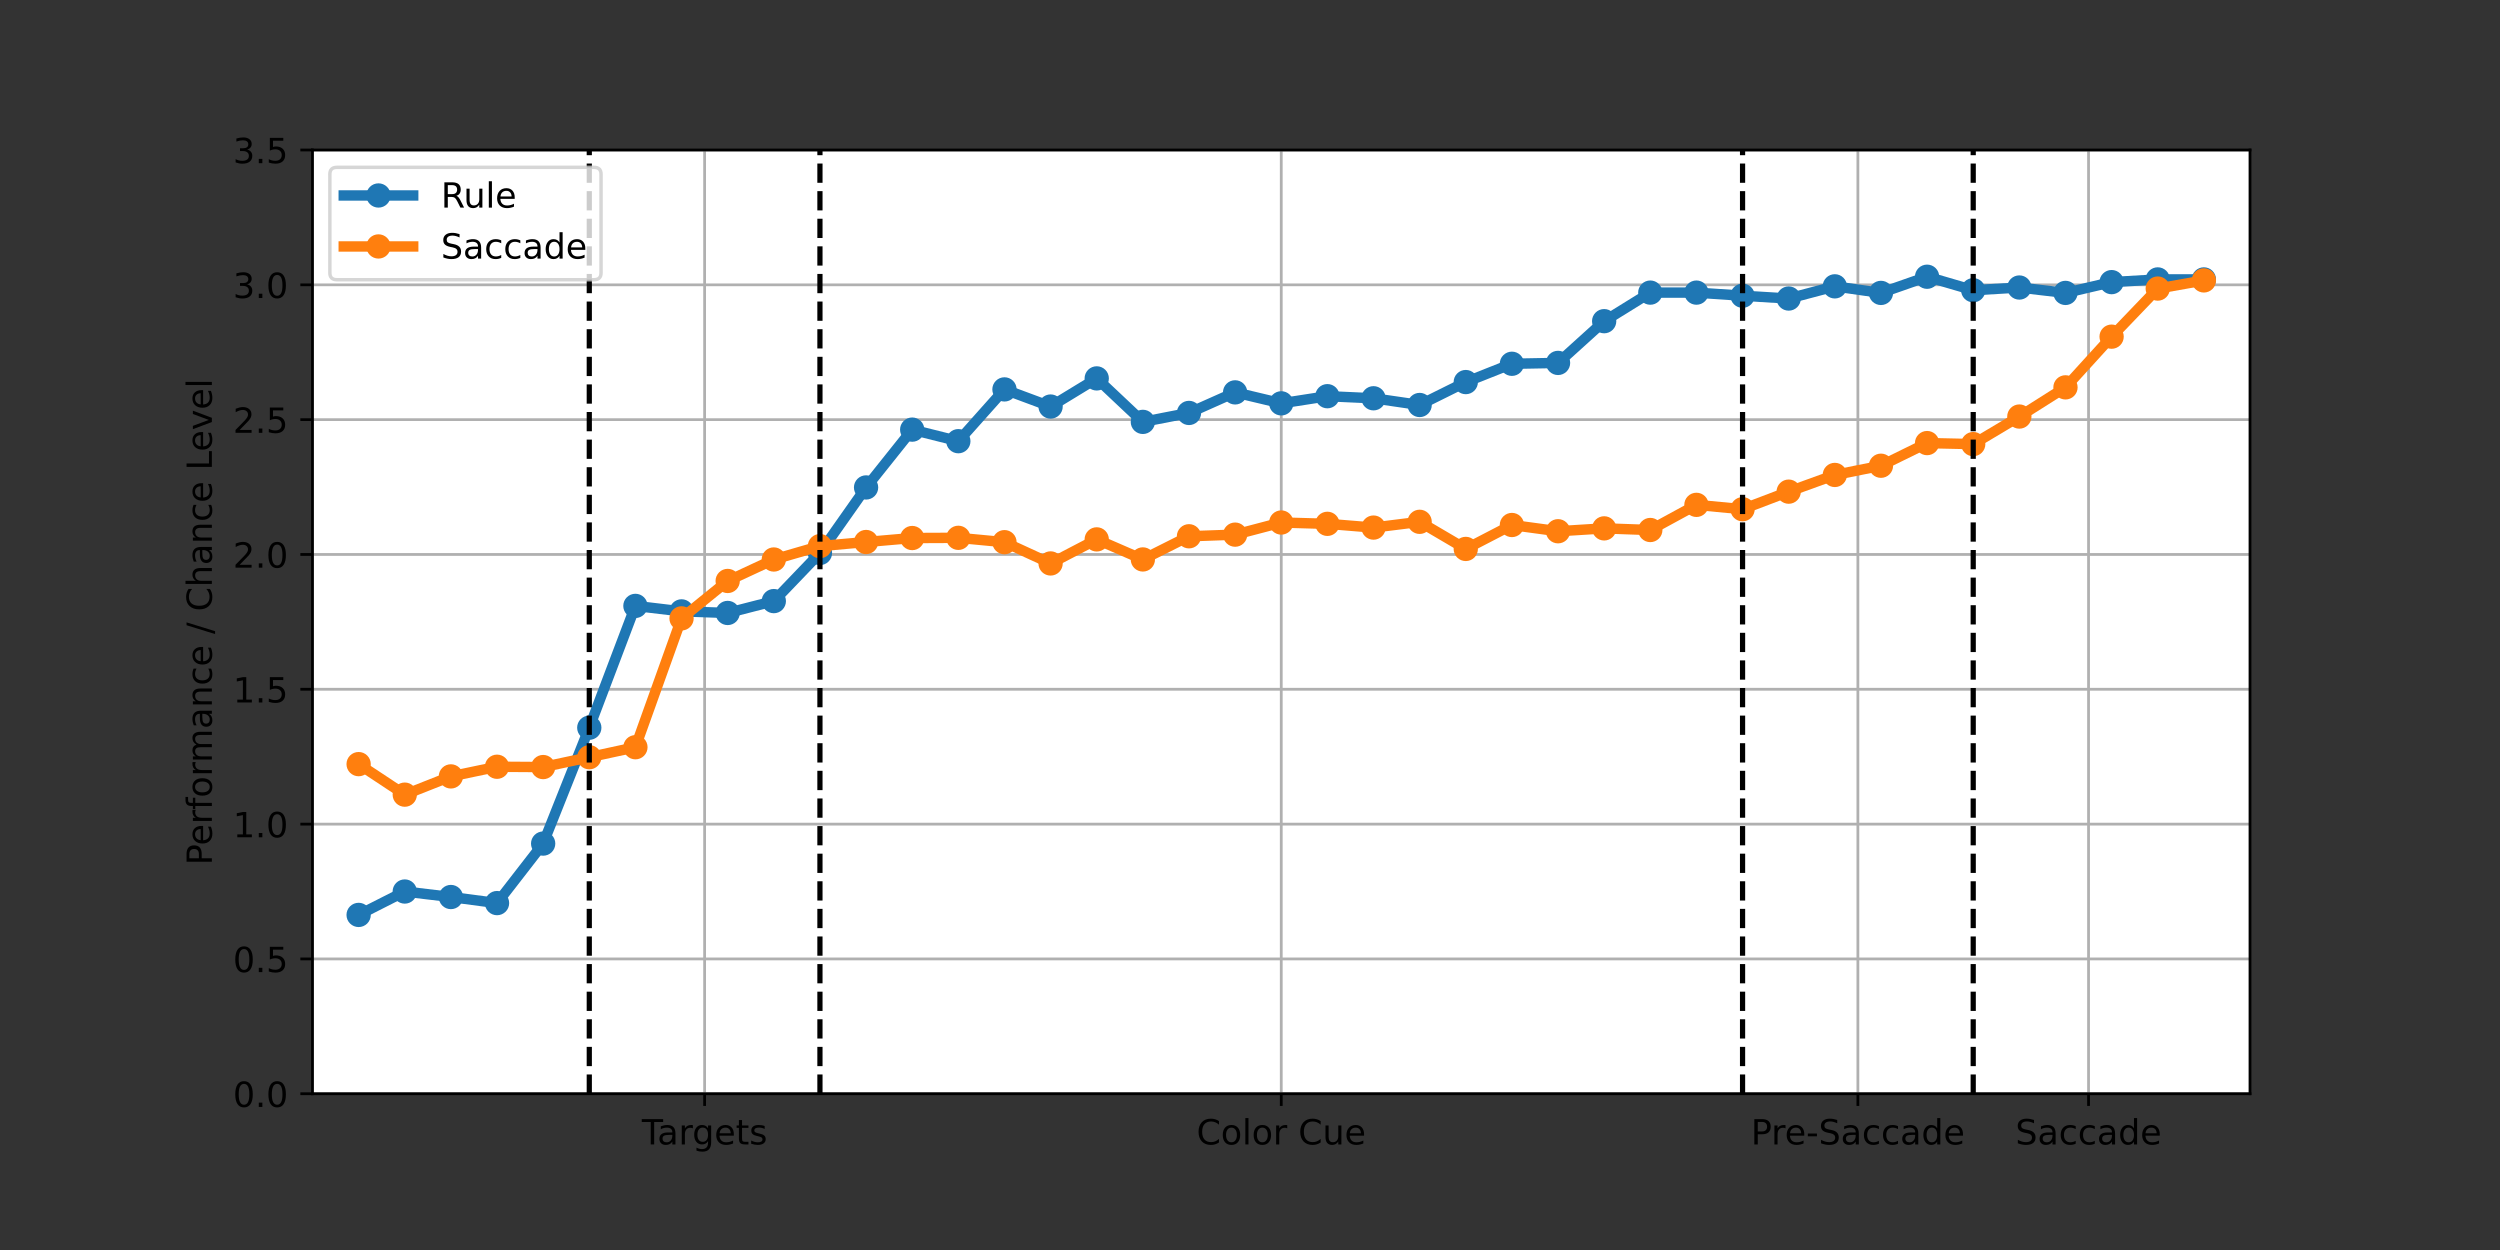 <?xml version="1.0" encoding="utf-8" standalone="no"?>
<!DOCTYPE svg PUBLIC "-//W3C//DTD SVG 1.1//EN"
  "http://www.w3.org/Graphics/SVG/1.1/DTD/svg11.dtd">
<!-- Created with matplotlib (https://matplotlib.org/) -->
<svg height="360pt" version="1.1" viewBox="0 0 720 360" width="720pt" xmlns="http://www.w3.org/2000/svg" xmlns:xlink="http://www.w3.org/1999/xlink">
 <rect x="0" y="0" width="720" height="360" fill="#333333" stroke="none"/>
 <defs>
  <style type="text/css">*{stroke-linecap:butt;stroke-linejoin:round;}</style>
 </defs>
 <g id="figure_1">
  <g id="patch_1">
   <path d="M 0 360 
L 720 360 
L 720 0 
L 0 0 
z
" style="fill:none;"/>
  </g>
  <g id="axes_1">
   <g id="patch_2">
    <path d="M 90 315 
L 648 315 
L 648 43.2 
L 90 43.2 
z
" style="fill:#ffffff;"/>
   </g>
   <g id="matplotlib.axis_1">
    <g id="xtick_1">
     <g id="line2d_1">
      <path clip-path="url(#p5592078ba0)" d="M 202.929 315 
L 202.929 43.2 
" style="fill:none;stroke:#b0b0b0;stroke-linecap:square;stroke-width:0.8;"/>
     </g>
     <g id="line2d_2">
      <defs>
       <path d="M 0 0 
L 0 3.5 
" id="m182be8d0e8" style="stroke:#000000;stroke-width:0.8;"/>
      </defs>
      <g>
       <use style="stroke:#000000;stroke-width:0.8;" x="202.929" xlink:href="#m182be8d0e8" y="315"/>
      </g>
     </g>
     <g id="text_1">
      <!-- Targets -->
      <g transform="translate(184.852 329.598)scale(0.1 -0.1)">
       <defs>
        <path d="M -0.297 72.906 
L 61.375 72.906 
L 61.375 64.594 
L 35.5 64.594 
L 35.5 0 
L 25.594 0 
L 25.594 64.594 
L -0.297 64.594 
z
" id="DejaVuSans-84"/>
        <path d="M 34.281 27.484 
Q 23.391 27.484 19.188 25 
Q 14.984 22.516 14.984 16.5 
Q 14.984 11.719 18.141 8.906 
Q 21.297 6.109 26.703 6.109 
Q 34.188 6.109 38.703 11.406 
Q 43.219 16.703 43.219 25.484 
L 43.219 27.484 
z
M 52.203 31.203 
L 52.203 0 
L 43.219 0 
L 43.219 8.297 
Q 40.141 3.328 35.547 0.953 
Q 30.953 -1.422 24.312 -1.422 
Q 15.922 -1.422 10.953 3.297 
Q 6 8.016 6 15.922 
Q 6 25.141 12.172 29.828 
Q 18.359 34.516 30.609 34.516 
L 43.219 34.516 
L 43.219 35.406 
Q 43.219 41.609 39.141 45 
Q 35.062 48.391 27.688 48.391 
Q 23 48.391 18.547 47.266 
Q 14.109 46.141 10.016 43.891 
L 10.016 52.203 
Q 14.938 54.109 19.578 55.047 
Q 24.219 56 28.609 56 
Q 40.484 56 46.344 49.844 
Q 52.203 43.703 52.203 31.203 
z
" id="DejaVuSans-97"/>
        <path d="M 41.109 46.297 
Q 39.594 47.172 37.812 47.578 
Q 36.031 48 33.891 48 
Q 26.266 48 22.188 43.047 
Q 18.109 38.094 18.109 28.812 
L 18.109 0 
L 9.078 0 
L 9.078 54.688 
L 18.109 54.688 
L 18.109 46.188 
Q 20.953 51.172 25.484 53.578 
Q 30.031 56 36.531 56 
Q 37.453 56 38.578 55.875 
Q 39.703 55.766 41.062 55.516 
z
" id="DejaVuSans-114"/>
        <path d="M 45.406 27.984 
Q 45.406 37.75 41.375 43.109 
Q 37.359 48.484 30.078 48.484 
Q 22.859 48.484 18.828 43.109 
Q 14.797 37.75 14.797 27.984 
Q 14.797 18.266 18.828 12.891 
Q 22.859 7.516 30.078 7.516 
Q 37.359 7.516 41.375 12.891 
Q 45.406 18.266 45.406 27.984 
z
M 54.391 6.781 
Q 54.391 -7.172 48.188 -13.984 
Q 42 -20.797 29.203 -20.797 
Q 24.469 -20.797 20.266 -20.094 
Q 16.062 -19.391 12.109 -17.922 
L 12.109 -9.188 
Q 16.062 -11.328 19.922 -12.344 
Q 23.781 -13.375 27.781 -13.375 
Q 36.625 -13.375 41.016 -8.766 
Q 45.406 -4.156 45.406 5.172 
L 45.406 9.625 
Q 42.625 4.781 38.281 2.391 
Q 33.938 0 27.875 0 
Q 17.828 0 11.672 7.656 
Q 5.516 15.328 5.516 27.984 
Q 5.516 40.672 11.672 48.328 
Q 17.828 56 27.875 56 
Q 33.938 56 38.281 53.609 
Q 42.625 51.219 45.406 46.391 
L 45.406 54.688 
L 54.391 54.688 
z
" id="DejaVuSans-103"/>
        <path d="M 56.203 29.594 
L 56.203 25.203 
L 14.891 25.203 
Q 15.484 15.922 20.484 11.062 
Q 25.484 6.203 34.422 6.203 
Q 39.594 6.203 44.453 7.469 
Q 49.312 8.734 54.109 11.281 
L 54.109 2.781 
Q 49.266 0.734 44.188 -0.344 
Q 39.109 -1.422 33.891 -1.422 
Q 20.797 -1.422 13.156 6.188 
Q 5.516 13.812 5.516 26.812 
Q 5.516 40.234 12.766 48.109 
Q 20.016 56 32.328 56 
Q 43.359 56 49.781 48.891 
Q 56.203 41.797 56.203 29.594 
z
M 47.219 32.234 
Q 47.125 39.594 43.094 43.984 
Q 39.062 48.391 32.422 48.391 
Q 24.906 48.391 20.391 44.141 
Q 15.875 39.891 15.188 32.172 
z
" id="DejaVuSans-101"/>
        <path d="M 18.312 70.219 
L 18.312 54.688 
L 36.812 54.688 
L 36.812 47.703 
L 18.312 47.703 
L 18.312 18.016 
Q 18.312 11.328 20.141 9.422 
Q 21.969 7.516 27.594 7.516 
L 36.812 7.516 
L 36.812 0 
L 27.594 0 
Q 17.188 0 13.234 3.875 
Q 9.281 7.766 9.281 18.016 
L 9.281 47.703 
L 2.688 47.703 
L 2.688 54.688 
L 9.281 54.688 
L 9.281 70.219 
z
" id="DejaVuSans-116"/>
        <path d="M 44.281 53.078 
L 44.281 44.578 
Q 40.484 46.531 36.375 47.5 
Q 32.281 48.484 27.875 48.484 
Q 21.188 48.484 17.844 46.438 
Q 14.5 44.391 14.5 40.281 
Q 14.5 37.156 16.891 35.375 
Q 19.281 33.594 26.516 31.984 
L 29.594 31.297 
Q 39.156 29.25 43.188 25.516 
Q 47.219 21.781 47.219 15.094 
Q 47.219 7.469 41.188 3.016 
Q 35.156 -1.422 24.609 -1.422 
Q 20.219 -1.422 15.453 -0.562 
Q 10.688 0.297 5.422 2 
L 5.422 11.281 
Q 10.406 8.688 15.234 7.391 
Q 20.062 6.109 24.812 6.109 
Q 31.156 6.109 34.562 8.281 
Q 37.984 10.453 37.984 14.406 
Q 37.984 18.062 35.516 20.016 
Q 33.062 21.969 24.703 23.781 
L 21.578 24.516 
Q 13.234 26.266 9.516 29.906 
Q 5.812 33.547 5.812 39.891 
Q 5.812 47.609 11.281 51.797 
Q 16.75 56 26.812 56 
Q 31.781 56 36.172 55.266 
Q 40.578 54.547 44.281 53.078 
z
" id="DejaVuSans-115"/>
       </defs>
       <use xlink:href="#DejaVuSans-84"/>
       <use x="44.584" xlink:href="#DejaVuSans-97"/>
       <use x="105.863" xlink:href="#DejaVuSans-114"/>
       <use x="145.227" xlink:href="#DejaVuSans-103"/>
       <use x="208.703" xlink:href="#DejaVuSans-101"/>
       <use x="270.227" xlink:href="#DejaVuSans-116"/>
       <use x="309.436" xlink:href="#DejaVuSans-115"/>
      </g>
     </g>
    </g>
    <g id="xtick_2">
     <g id="line2d_3">
      <path clip-path="url(#p5592078ba0)" d="M 369 315 
L 369 43.2 
" style="fill:none;stroke:#b0b0b0;stroke-linecap:square;stroke-width:0.8;"/>
     </g>
     <g id="line2d_4">
      <g>
       <use style="stroke:#000000;stroke-width:0.8;" x="369" xlink:href="#m182be8d0e8" y="315"/>
      </g>
     </g>
     <g id="text_2">
      <!-- Color Cue -->
      <g transform="translate(344.62 329.598)scale(0.1 -0.1)">
       <defs>
        <path d="M 64.406 67.281 
L 64.406 56.891 
Q 59.422 61.531 53.781 63.812 
Q 48.141 66.109 41.797 66.109 
Q 29.297 66.109 22.656 58.469 
Q 16.016 50.828 16.016 36.375 
Q 16.016 21.969 22.656 14.328 
Q 29.297 6.688 41.797 6.688 
Q 48.141 6.688 53.781 8.984 
Q 59.422 11.281 64.406 15.922 
L 64.406 5.609 
Q 59.234 2.094 53.438 0.328 
Q 47.656 -1.422 41.219 -1.422 
Q 24.656 -1.422 15.125 8.703 
Q 5.609 18.844 5.609 36.375 
Q 5.609 53.953 15.125 64.078 
Q 24.656 74.219 41.219 74.219 
Q 47.75 74.219 53.531 72.484 
Q 59.328 70.75 64.406 67.281 
z
" id="DejaVuSans-67"/>
        <path d="M 30.609 48.391 
Q 23.391 48.391 19.188 42.75 
Q 14.984 37.109 14.984 27.297 
Q 14.984 17.484 19.156 11.844 
Q 23.344 6.203 30.609 6.203 
Q 37.797 6.203 41.984 11.859 
Q 46.188 17.531 46.188 27.297 
Q 46.188 37.016 41.984 42.703 
Q 37.797 48.391 30.609 48.391 
z
M 30.609 56 
Q 42.328 56 49.016 48.375 
Q 55.719 40.766 55.719 27.297 
Q 55.719 13.875 49.016 6.219 
Q 42.328 -1.422 30.609 -1.422 
Q 18.844 -1.422 12.172 6.219 
Q 5.516 13.875 5.516 27.297 
Q 5.516 40.766 12.172 48.375 
Q 18.844 56 30.609 56 
z
" id="DejaVuSans-111"/>
        <path d="M 9.422 75.984 
L 18.406 75.984 
L 18.406 0 
L 9.422 0 
z
" id="DejaVuSans-108"/>
        <path id="DejaVuSans-32"/>
        <path d="M 8.5 21.578 
L 8.5 54.688 
L 17.484 54.688 
L 17.484 21.922 
Q 17.484 14.156 20.5 10.266 
Q 23.531 6.391 29.594 6.391 
Q 36.859 6.391 41.078 11.031 
Q 45.312 15.672 45.312 23.688 
L 45.312 54.688 
L 54.297 54.688 
L 54.297 0 
L 45.312 0 
L 45.312 8.406 
Q 42.047 3.422 37.719 1 
Q 33.406 -1.422 27.688 -1.422 
Q 18.266 -1.422 13.375 4.438 
Q 8.5 10.297 8.5 21.578 
z
M 31.109 56 
z
" id="DejaVuSans-117"/>
       </defs>
       <use xlink:href="#DejaVuSans-67"/>
       <use x="69.824" xlink:href="#DejaVuSans-111"/>
       <use x="131.006" xlink:href="#DejaVuSans-108"/>
       <use x="158.789" xlink:href="#DejaVuSans-111"/>
       <use x="219.971" xlink:href="#DejaVuSans-114"/>
       <use x="261.084" xlink:href="#DejaVuSans-32"/>
       <use x="292.871" xlink:href="#DejaVuSans-67"/>
       <use x="362.695" xlink:href="#DejaVuSans-117"/>
       <use x="426.074" xlink:href="#DejaVuSans-101"/>
      </g>
     </g>
    </g>
    <g id="xtick_3">
     <g id="line2d_5">
      <path clip-path="url(#p5592078ba0)" d="M 535.071 315 
L 535.071 43.2 
" style="fill:none;stroke:#b0b0b0;stroke-linecap:square;stroke-width:0.8;"/>
     </g>
     <g id="line2d_6">
      <g>
       <use style="stroke:#000000;stroke-width:0.8;" x="535.071" xlink:href="#m182be8d0e8" y="315"/>
      </g>
     </g>
     <g id="text_3">
      <!-- Pre-Saccade -->
      <g transform="translate(504.269 329.598)scale(0.1 -0.1)">
       <defs>
        <path d="M 19.672 64.797 
L 19.672 37.406 
L 32.078 37.406 
Q 38.969 37.406 42.719 40.969 
Q 46.484 44.531 46.484 51.125 
Q 46.484 57.672 42.719 61.234 
Q 38.969 64.797 32.078 64.797 
z
M 9.812 72.906 
L 32.078 72.906 
Q 44.344 72.906 50.609 67.359 
Q 56.891 61.812 56.891 51.125 
Q 56.891 40.328 50.609 34.812 
Q 44.344 29.297 32.078 29.297 
L 19.672 29.297 
L 19.672 0 
L 9.812 0 
z
" id="DejaVuSans-80"/>
        <path d="M 4.891 31.391 
L 31.203 31.391 
L 31.203 23.391 
L 4.891 23.391 
z
" id="DejaVuSans-45"/>
        <path d="M 53.516 70.516 
L 53.516 60.891 
Q 47.906 63.578 42.922 64.891 
Q 37.938 66.219 33.297 66.219 
Q 25.25 66.219 20.875 63.094 
Q 16.5 59.969 16.5 54.203 
Q 16.5 49.359 19.406 46.891 
Q 22.312 44.438 30.422 42.922 
L 36.375 41.703 
Q 47.406 39.594 52.656 34.297 
Q 57.906 29 57.906 20.125 
Q 57.906 9.516 50.797 4.047 
Q 43.703 -1.422 29.984 -1.422 
Q 24.812 -1.422 18.969 -0.25 
Q 13.141 0.922 6.891 3.219 
L 6.891 13.375 
Q 12.891 10.016 18.656 8.297 
Q 24.422 6.594 29.984 6.594 
Q 38.422 6.594 43.016 9.906 
Q 47.609 13.234 47.609 19.391 
Q 47.609 24.75 44.312 27.781 
Q 41.016 30.812 33.5 32.328 
L 27.484 33.5 
Q 16.453 35.688 11.516 40.375 
Q 6.594 45.062 6.594 53.422 
Q 6.594 63.094 13.406 68.656 
Q 20.219 74.219 32.172 74.219 
Q 37.312 74.219 42.625 73.281 
Q 47.953 72.359 53.516 70.516 
z
" id="DejaVuSans-83"/>
        <path d="M 48.781 52.594 
L 48.781 44.188 
Q 44.969 46.297 41.141 47.344 
Q 37.312 48.391 33.406 48.391 
Q 24.656 48.391 19.812 42.844 
Q 14.984 37.312 14.984 27.297 
Q 14.984 17.281 19.812 11.734 
Q 24.656 6.203 33.406 6.203 
Q 37.312 6.203 41.141 7.25 
Q 44.969 8.297 48.781 10.406 
L 48.781 2.094 
Q 45.016 0.344 40.984 -0.531 
Q 36.969 -1.422 32.422 -1.422 
Q 20.062 -1.422 12.781 6.344 
Q 5.516 14.109 5.516 27.297 
Q 5.516 40.672 12.859 48.328 
Q 20.219 56 33.016 56 
Q 37.156 56 41.109 55.141 
Q 45.062 54.297 48.781 52.594 
z
" id="DejaVuSans-99"/>
        <path d="M 45.406 46.391 
L 45.406 75.984 
L 54.391 75.984 
L 54.391 0 
L 45.406 0 
L 45.406 8.203 
Q 42.578 3.328 38.25 0.953 
Q 33.938 -1.422 27.875 -1.422 
Q 17.969 -1.422 11.734 6.484 
Q 5.516 14.406 5.516 27.297 
Q 5.516 40.188 11.734 48.094 
Q 17.969 56 27.875 56 
Q 33.938 56 38.25 53.625 
Q 42.578 51.266 45.406 46.391 
z
M 14.797 27.297 
Q 14.797 17.391 18.875 11.75 
Q 22.953 6.109 30.078 6.109 
Q 37.203 6.109 41.297 11.75 
Q 45.406 17.391 45.406 27.297 
Q 45.406 37.203 41.297 42.844 
Q 37.203 48.484 30.078 48.484 
Q 22.953 48.484 18.875 42.844 
Q 14.797 37.203 14.797 27.297 
z
" id="DejaVuSans-100"/>
       </defs>
       <use xlink:href="#DejaVuSans-80"/>
       <use x="58.553" xlink:href="#DejaVuSans-114"/>
       <use x="97.416" xlink:href="#DejaVuSans-101"/>
       <use x="158.939" xlink:href="#DejaVuSans-45"/>
       <use x="195.023" xlink:href="#DejaVuSans-83"/>
       <use x="258.5" xlink:href="#DejaVuSans-97"/>
       <use x="319.779" xlink:href="#DejaVuSans-99"/>
       <use x="374.76" xlink:href="#DejaVuSans-99"/>
       <use x="429.74" xlink:href="#DejaVuSans-97"/>
       <use x="491.02" xlink:href="#DejaVuSans-100"/>
       <use x="554.496" xlink:href="#DejaVuSans-101"/>
      </g>
     </g>
    </g>
    <g id="xtick_4">
     <g id="line2d_7">
      <path clip-path="url(#p5592078ba0)" d="M 601.5 315 
L 601.5 43.2 
" style="fill:none;stroke:#b0b0b0;stroke-linecap:square;stroke-width:0.8;"/>
     </g>
     <g id="line2d_8">
      <g>
       <use style="stroke:#000000;stroke-width:0.8;" x="601.5" xlink:href="#m182be8d0e8" y="315"/>
      </g>
     </g>
     <g id="text_4">
      <!-- Saccade -->
      <g transform="translate(580.448 329.598)scale(0.1 -0.1)">
       <use xlink:href="#DejaVuSans-83"/>
       <use x="63.477" xlink:href="#DejaVuSans-97"/>
       <use x="124.756" xlink:href="#DejaVuSans-99"/>
       <use x="179.736" xlink:href="#DejaVuSans-99"/>
       <use x="234.717" xlink:href="#DejaVuSans-97"/>
       <use x="295.996" xlink:href="#DejaVuSans-100"/>
       <use x="359.473" xlink:href="#DejaVuSans-101"/>
      </g>
     </g>
    </g>
   </g>
   <g id="matplotlib.axis_2">
    <g id="ytick_1">
     <g id="line2d_9">
      <path clip-path="url(#p5592078ba0)" d="M 90 315 
L 648 315 
" style="fill:none;stroke:#b0b0b0;stroke-linecap:square;stroke-width:0.8;"/>
     </g>
     <g id="line2d_10">
      <defs>
       <path d="M 0 0 
L -3.5 0 
" id="m5fb344306b" style="stroke:#000000;stroke-width:0.8;"/>
      </defs>
      <g>
       <use style="stroke:#000000;stroke-width:0.8;" x="90" xlink:href="#m5fb344306b" y="315"/>
      </g>
     </g>
     <g id="text_5">
      <!-- 0.0 -->
      <g transform="translate(67.097 318.799)scale(0.1 -0.1)">
       <defs>
        <path d="M 31.781 66.406 
Q 24.172 66.406 20.328 58.906 
Q 16.5 51.422 16.5 36.375 
Q 16.5 21.391 20.328 13.891 
Q 24.172 6.391 31.781 6.391 
Q 39.453 6.391 43.281 13.891 
Q 47.125 21.391 47.125 36.375 
Q 47.125 51.422 43.281 58.906 
Q 39.453 66.406 31.781 66.406 
z
M 31.781 74.219 
Q 44.047 74.219 50.516 64.516 
Q 56.984 54.828 56.984 36.375 
Q 56.984 17.969 50.516 8.266 
Q 44.047 -1.422 31.781 -1.422 
Q 19.531 -1.422 13.062 8.266 
Q 6.594 17.969 6.594 36.375 
Q 6.594 54.828 13.062 64.516 
Q 19.531 74.219 31.781 74.219 
z
" id="DejaVuSans-48"/>
        <path d="M 10.688 12.406 
L 21 12.406 
L 21 0 
L 10.688 0 
z
" id="DejaVuSans-46"/>
       </defs>
       <use xlink:href="#DejaVuSans-48"/>
       <use x="63.623" xlink:href="#DejaVuSans-46"/>
       <use x="95.41" xlink:href="#DejaVuSans-48"/>
      </g>
     </g>
    </g>
    <g id="ytick_2">
     <g id="line2d_11">
      <path clip-path="url(#p5592078ba0)" d="M 90 276.171 
L 648 276.171 
" style="fill:none;stroke:#b0b0b0;stroke-linecap:square;stroke-width:0.8;"/>
     </g>
     <g id="line2d_12">
      <g>
       <use style="stroke:#000000;stroke-width:0.8;" x="90" xlink:href="#m5fb344306b" y="276.171"/>
      </g>
     </g>
     <g id="text_6">
      <!-- 0.5 -->
      <g transform="translate(67.097 279.971)scale(0.1 -0.1)">
       <defs>
        <path d="M 10.797 72.906 
L 49.516 72.906 
L 49.516 64.594 
L 19.828 64.594 
L 19.828 46.734 
Q 21.969 47.469 24.109 47.828 
Q 26.266 48.188 28.422 48.188 
Q 40.625 48.188 47.75 41.5 
Q 54.891 34.812 54.891 23.391 
Q 54.891 11.625 47.562 5.094 
Q 40.234 -1.422 26.906 -1.422 
Q 22.312 -1.422 17.547 -0.641 
Q 12.797 0.141 7.719 1.703 
L 7.719 11.625 
Q 12.109 9.234 16.797 8.062 
Q 21.484 6.891 26.703 6.891 
Q 35.156 6.891 40.078 11.328 
Q 45.016 15.766 45.016 23.391 
Q 45.016 31 40.078 35.438 
Q 35.156 39.891 26.703 39.891 
Q 22.75 39.891 18.812 39.016 
Q 14.891 38.141 10.797 36.281 
z
" id="DejaVuSans-53"/>
       </defs>
       <use xlink:href="#DejaVuSans-48"/>
       <use x="63.623" xlink:href="#DejaVuSans-46"/>
       <use x="95.41" xlink:href="#DejaVuSans-53"/>
      </g>
     </g>
    </g>
    <g id="ytick_3">
     <g id="line2d_13">
      <path clip-path="url(#p5592078ba0)" d="M 90 237.343 
L 648 237.343 
" style="fill:none;stroke:#b0b0b0;stroke-linecap:square;stroke-width:0.8;"/>
     </g>
     <g id="line2d_14">
      <g>
       <use style="stroke:#000000;stroke-width:0.8;" x="90" xlink:href="#m5fb344306b" y="237.343"/>
      </g>
     </g>
     <g id="text_7">
      <!-- 1.0 -->
      <g transform="translate(67.097 241.142)scale(0.1 -0.1)">
       <defs>
        <path d="M 12.406 8.297 
L 28.516 8.297 
L 28.516 63.922 
L 10.984 60.406 
L 10.984 69.391 
L 28.422 72.906 
L 38.281 72.906 
L 38.281 8.297 
L 54.391 8.297 
L 54.391 0 
L 12.406 0 
z
" id="DejaVuSans-49"/>
       </defs>
       <use xlink:href="#DejaVuSans-49"/>
       <use x="63.623" xlink:href="#DejaVuSans-46"/>
       <use x="95.41" xlink:href="#DejaVuSans-48"/>
      </g>
     </g>
    </g>
    <g id="ytick_4">
     <g id="line2d_15">
      <path clip-path="url(#p5592078ba0)" d="M 90 198.514 
L 648 198.514 
" style="fill:none;stroke:#b0b0b0;stroke-linecap:square;stroke-width:0.8;"/>
     </g>
     <g id="line2d_16">
      <g>
       <use style="stroke:#000000;stroke-width:0.8;" x="90" xlink:href="#m5fb344306b" y="198.514"/>
      </g>
     </g>
     <g id="text_8">
      <!-- 1.5 -->
      <g transform="translate(67.097 202.314)scale(0.1 -0.1)">
       <use xlink:href="#DejaVuSans-49"/>
       <use x="63.623" xlink:href="#DejaVuSans-46"/>
       <use x="95.41" xlink:href="#DejaVuSans-53"/>
      </g>
     </g>
    </g>
    <g id="ytick_5">
     <g id="line2d_17">
      <path clip-path="url(#p5592078ba0)" d="M 90 159.686 
L 648 159.686 
" style="fill:none;stroke:#b0b0b0;stroke-linecap:square;stroke-width:0.8;"/>
     </g>
     <g id="line2d_18">
      <g>
       <use style="stroke:#000000;stroke-width:0.8;" x="90" xlink:href="#m5fb344306b" y="159.686"/>
      </g>
     </g>
     <g id="text_9">
      <!-- 2.0 -->
      <g transform="translate(67.097 163.485)scale(0.1 -0.1)">
       <defs>
        <path d="M 19.188 8.297 
L 53.609 8.297 
L 53.609 0 
L 7.328 0 
L 7.328 8.297 
Q 12.938 14.109 22.625 23.891 
Q 32.328 33.688 34.812 36.531 
Q 39.547 41.844 41.422 45.531 
Q 43.312 49.219 43.312 52.781 
Q 43.312 58.594 39.234 62.25 
Q 35.156 65.922 28.609 65.922 
Q 23.969 65.922 18.812 64.312 
Q 13.672 62.703 7.812 59.422 
L 7.812 69.391 
Q 13.766 71.781 18.938 73 
Q 24.125 74.219 28.422 74.219 
Q 39.75 74.219 46.484 68.547 
Q 53.219 62.891 53.219 53.422 
Q 53.219 48.922 51.531 44.891 
Q 49.859 40.875 45.406 35.406 
Q 44.188 33.984 37.641 27.219 
Q 31.109 20.453 19.188 8.297 
z
" id="DejaVuSans-50"/>
       </defs>
       <use xlink:href="#DejaVuSans-50"/>
       <use x="63.623" xlink:href="#DejaVuSans-46"/>
       <use x="95.41" xlink:href="#DejaVuSans-48"/>
      </g>
     </g>
    </g>
    <g id="ytick_6">
     <g id="line2d_19">
      <path clip-path="url(#p5592078ba0)" d="M 90 120.857 
L 648 120.857 
" style="fill:none;stroke:#b0b0b0;stroke-linecap:square;stroke-width:0.8;"/>
     </g>
     <g id="line2d_20">
      <g>
       <use style="stroke:#000000;stroke-width:0.8;" x="90" xlink:href="#m5fb344306b" y="120.857"/>
      </g>
     </g>
     <g id="text_10">
      <!-- 2.5 -->
      <g transform="translate(67.097 124.656)scale(0.1 -0.1)">
       <use xlink:href="#DejaVuSans-50"/>
       <use x="63.623" xlink:href="#DejaVuSans-46"/>
       <use x="95.41" xlink:href="#DejaVuSans-53"/>
      </g>
     </g>
    </g>
    <g id="ytick_7">
     <g id="line2d_21">
      <path clip-path="url(#p5592078ba0)" d="M 90 82.029 
L 648 82.029 
" style="fill:none;stroke:#b0b0b0;stroke-linecap:square;stroke-width:0.8;"/>
     </g>
     <g id="line2d_22">
      <g>
       <use style="stroke:#000000;stroke-width:0.8;" x="90" xlink:href="#m5fb344306b" y="82.029"/>
      </g>
     </g>
     <g id="text_11">
      <!-- 3.0 -->
      <g transform="translate(67.097 85.828)scale(0.1 -0.1)">
       <defs>
        <path d="M 40.578 39.312 
Q 47.656 37.797 51.625 33 
Q 55.609 28.219 55.609 21.188 
Q 55.609 10.406 48.188 4.484 
Q 40.766 -1.422 27.094 -1.422 
Q 22.516 -1.422 17.656 -0.516 
Q 12.797 0.391 7.625 2.203 
L 7.625 11.719 
Q 11.719 9.328 16.594 8.109 
Q 21.484 6.891 26.812 6.891 
Q 36.078 6.891 40.938 10.547 
Q 45.797 14.203 45.797 21.188 
Q 45.797 27.641 41.281 31.266 
Q 36.766 34.906 28.719 34.906 
L 20.219 34.906 
L 20.219 43.016 
L 29.109 43.016 
Q 36.375 43.016 40.234 45.922 
Q 44.094 48.828 44.094 54.297 
Q 44.094 59.906 40.109 62.906 
Q 36.141 65.922 28.719 65.922 
Q 24.656 65.922 20.016 65.031 
Q 15.375 64.156 9.812 62.312 
L 9.812 71.094 
Q 15.438 72.656 20.344 73.438 
Q 25.25 74.219 29.594 74.219 
Q 40.828 74.219 47.359 69.109 
Q 53.906 64.016 53.906 55.328 
Q 53.906 49.266 50.438 45.094 
Q 46.969 40.922 40.578 39.312 
z
" id="DejaVuSans-51"/>
       </defs>
       <use xlink:href="#DejaVuSans-51"/>
       <use x="63.623" xlink:href="#DejaVuSans-46"/>
       <use x="95.41" xlink:href="#DejaVuSans-48"/>
      </g>
     </g>
    </g>
    <g id="ytick_8">
     <g id="line2d_23">
      <path clip-path="url(#p5592078ba0)" d="M 90 43.2 
L 648 43.2 
" style="fill:none;stroke:#b0b0b0;stroke-linecap:square;stroke-width:0.8;"/>
     </g>
     <g id="line2d_24">
      <g>
       <use style="stroke:#000000;stroke-width:0.8;" x="90" xlink:href="#m5fb344306b" y="43.2"/>
      </g>
     </g>
     <g id="text_12">
      <!-- 3.5 -->
      <g transform="translate(67.097 46.999)scale(0.1 -0.1)">
       <use xlink:href="#DejaVuSans-51"/>
       <use x="63.623" xlink:href="#DejaVuSans-46"/>
       <use x="95.41" xlink:href="#DejaVuSans-53"/>
      </g>
     </g>
    </g>
    <g id="text_13">
     <!-- Performance / Chance Level -->
     <g transform="translate(61.017 249.152)rotate(-90)scale(0.1 -0.1)">
      <defs>
       <path d="M 37.109 75.984 
L 37.109 68.5 
L 28.516 68.5 
Q 23.688 68.5 21.797 66.547 
Q 19.922 64.594 19.922 59.516 
L 19.922 54.688 
L 34.719 54.688 
L 34.719 47.703 
L 19.922 47.703 
L 19.922 0 
L 10.891 0 
L 10.891 47.703 
L 2.297 47.703 
L 2.297 54.688 
L 10.891 54.688 
L 10.891 58.5 
Q 10.891 67.625 15.141 71.797 
Q 19.391 75.984 28.609 75.984 
z
" id="DejaVuSans-102"/>
       <path d="M 52 44.188 
Q 55.375 50.25 60.062 53.125 
Q 64.75 56 71.094 56 
Q 79.641 56 84.281 50.016 
Q 88.922 44.047 88.922 33.016 
L 88.922 0 
L 79.891 0 
L 79.891 32.719 
Q 79.891 40.578 77.094 44.375 
Q 74.312 48.188 68.609 48.188 
Q 61.625 48.188 57.562 43.547 
Q 53.516 38.922 53.516 30.906 
L 53.516 0 
L 44.484 0 
L 44.484 32.719 
Q 44.484 40.625 41.703 44.406 
Q 38.922 48.188 33.109 48.188 
Q 26.219 48.188 22.156 43.531 
Q 18.109 38.875 18.109 30.906 
L 18.109 0 
L 9.078 0 
L 9.078 54.688 
L 18.109 54.688 
L 18.109 46.188 
Q 21.188 51.219 25.484 53.609 
Q 29.781 56 35.688 56 
Q 41.656 56 45.828 52.969 
Q 50 49.953 52 44.188 
z
" id="DejaVuSans-109"/>
       <path d="M 54.891 33.016 
L 54.891 0 
L 45.906 0 
L 45.906 32.719 
Q 45.906 40.484 42.875 44.328 
Q 39.844 48.188 33.797 48.188 
Q 26.516 48.188 22.312 43.547 
Q 18.109 38.922 18.109 30.906 
L 18.109 0 
L 9.078 0 
L 9.078 54.688 
L 18.109 54.688 
L 18.109 46.188 
Q 21.344 51.125 25.703 53.562 
Q 30.078 56 35.797 56 
Q 45.219 56 50.047 50.172 
Q 54.891 44.344 54.891 33.016 
z
" id="DejaVuSans-110"/>
       <path d="M 25.391 72.906 
L 33.688 72.906 
L 8.297 -9.281 
L 0 -9.281 
z
" id="DejaVuSans-47"/>
       <path d="M 54.891 33.016 
L 54.891 0 
L 45.906 0 
L 45.906 32.719 
Q 45.906 40.484 42.875 44.328 
Q 39.844 48.188 33.797 48.188 
Q 26.516 48.188 22.312 43.547 
Q 18.109 38.922 18.109 30.906 
L 18.109 0 
L 9.078 0 
L 9.078 75.984 
L 18.109 75.984 
L 18.109 46.188 
Q 21.344 51.125 25.703 53.562 
Q 30.078 56 35.797 56 
Q 45.219 56 50.047 50.172 
Q 54.891 44.344 54.891 33.016 
z
" id="DejaVuSans-104"/>
       <path d="M 9.812 72.906 
L 19.672 72.906 
L 19.672 8.297 
L 55.172 8.297 
L 55.172 0 
L 9.812 0 
z
" id="DejaVuSans-76"/>
       <path d="M 2.984 54.688 
L 12.5 54.688 
L 29.594 8.797 
L 46.688 54.688 
L 56.203 54.688 
L 35.688 0 
L 23.484 0 
z
" id="DejaVuSans-118"/>
      </defs>
      <use xlink:href="#DejaVuSans-80"/>
      <use x="56.678" xlink:href="#DejaVuSans-101"/>
      <use x="118.201" xlink:href="#DejaVuSans-114"/>
      <use x="159.314" xlink:href="#DejaVuSans-102"/>
      <use x="194.52" xlink:href="#DejaVuSans-111"/>
      <use x="255.701" xlink:href="#DejaVuSans-114"/>
      <use x="295.064" xlink:href="#DejaVuSans-109"/>
      <use x="392.477" xlink:href="#DejaVuSans-97"/>
      <use x="453.756" xlink:href="#DejaVuSans-110"/>
      <use x="517.135" xlink:href="#DejaVuSans-99"/>
      <use x="572.115" xlink:href="#DejaVuSans-101"/>
      <use x="633.639" xlink:href="#DejaVuSans-32"/>
      <use x="665.426" xlink:href="#DejaVuSans-47"/>
      <use x="699.117" xlink:href="#DejaVuSans-32"/>
      <use x="730.904" xlink:href="#DejaVuSans-67"/>
      <use x="800.729" xlink:href="#DejaVuSans-104"/>
      <use x="864.107" xlink:href="#DejaVuSans-97"/>
      <use x="925.387" xlink:href="#DejaVuSans-110"/>
      <use x="988.766" xlink:href="#DejaVuSans-99"/>
      <use x="1043.746" xlink:href="#DejaVuSans-101"/>
      <use x="1105.27" xlink:href="#DejaVuSans-32"/>
      <use x="1137.057" xlink:href="#DejaVuSans-76"/>
      <use x="1191.02" xlink:href="#DejaVuSans-101"/>
      <use x="1252.543" xlink:href="#DejaVuSans-118"/>
      <use x="1311.723" xlink:href="#DejaVuSans-101"/>
      <use x="1373.246" xlink:href="#DejaVuSans-108"/>
     </g>
    </g>
   </g>
   <g id="patch_3">
    <path d="M 90 315 
L 90 43.2 
" style="fill:none;stroke:#000000;stroke-linecap:square;stroke-linejoin:miter;stroke-width:0.8;"/>
   </g>
   <g id="patch_4">
    <path d="M 648 315 
L 648 43.2 
" style="fill:none;stroke:#000000;stroke-linecap:square;stroke-linejoin:miter;stroke-width:0.8;"/>
   </g>
   <g id="patch_5">
    <path d="M 90 315 
L 648 315 
" style="fill:none;stroke:#000000;stroke-linecap:square;stroke-linejoin:miter;stroke-width:0.8;"/>
   </g>
   <g id="patch_6">
    <path d="M 90 43.2 
L 648 43.2 
" style="fill:none;stroke:#000000;stroke-linecap:square;stroke-linejoin:miter;stroke-width:0.8;"/>
   </g>
   <g id="line2d_25">
    <path clip-path="url(#p5592078ba0)" d="M 103.286 263.497 
L 116.571 256.757 
L 129.857 258.342 
L 143.143 260.091 
L 156.429 242.951 
L 169.714 209.579 
L 183 174.499 
L 196.286 176.08 
L 209.571 176.532 
L 222.857 173.118 
L 236.143 159.261 
L 249.429 140.384 
L 262.714 123.733 
L 276 127.061 
L 289.286 112.15 
L 302.571 117.085 
L 315.857 108.98 
L 329.143 121.501 
L 342.429 118.926 
L 355.714 113.004 
L 369 116.164 
L 382.286 114.104 
L 395.571 114.704 
L 408.857 116.637 
L 422.143 110.036 
L 435.429 104.768 
L 448.714 104.519 
L 462 92.499 
L 475.286 84.273 
L 488.571 84.273 
L 501.857 85.171 
L 515.143 85.977 
L 528.429 82.467 
L 541.714 84.358 
L 555 79.699 
L 568.286 83.582 
L 581.571 82.805 
L 594.857 84.358 
L 608.143 81.252 
L 621.429 80.475 
L 634.714 80.475 
" style="fill:none;stroke:#1f77b4;stroke-linecap:square;stroke-width:3;"/>
    <defs>
     <path d="M 0 3 
C 0.796 3 1.559 2.684 2.121 2.121 
C 2.684 1.559 3 0.796 3 0 
C 3 -0.796 2.684 -1.559 2.121 -2.121 
C 1.559 -2.684 0.796 -3 0 -3 
C -0.796 -3 -1.559 -2.684 -2.121 -2.121 
C -2.684 -1.559 -3 -0.796 -3 0 
C -3 0.796 -2.684 1.559 -2.121 2.121 
C -1.559 2.684 -0.796 3 0 3 
z
" id="ma148e7c1d6" style="stroke:#1f77b4;"/>
    </defs>
    <g clip-path="url(#p5592078ba0)">
     <use style="fill:#1f77b4;stroke:#1f77b4;" x="103.286" xlink:href="#ma148e7c1d6" y="263.497"/>
     <use style="fill:#1f77b4;stroke:#1f77b4;" x="116.571" xlink:href="#ma148e7c1d6" y="256.757"/>
     <use style="fill:#1f77b4;stroke:#1f77b4;" x="129.857" xlink:href="#ma148e7c1d6" y="258.342"/>
     <use style="fill:#1f77b4;stroke:#1f77b4;" x="143.143" xlink:href="#ma148e7c1d6" y="260.091"/>
     <use style="fill:#1f77b4;stroke:#1f77b4;" x="156.429" xlink:href="#ma148e7c1d6" y="242.951"/>
     <use style="fill:#1f77b4;stroke:#1f77b4;" x="169.714" xlink:href="#ma148e7c1d6" y="209.579"/>
     <use style="fill:#1f77b4;stroke:#1f77b4;" x="183" xlink:href="#ma148e7c1d6" y="174.499"/>
     <use style="fill:#1f77b4;stroke:#1f77b4;" x="196.286" xlink:href="#ma148e7c1d6" y="176.08"/>
     <use style="fill:#1f77b4;stroke:#1f77b4;" x="209.571" xlink:href="#ma148e7c1d6" y="176.532"/>
     <use style="fill:#1f77b4;stroke:#1f77b4;" x="222.857" xlink:href="#ma148e7c1d6" y="173.118"/>
     <use style="fill:#1f77b4;stroke:#1f77b4;" x="236.143" xlink:href="#ma148e7c1d6" y="159.261"/>
     <use style="fill:#1f77b4;stroke:#1f77b4;" x="249.429" xlink:href="#ma148e7c1d6" y="140.384"/>
     <use style="fill:#1f77b4;stroke:#1f77b4;" x="262.714" xlink:href="#ma148e7c1d6" y="123.733"/>
     <use style="fill:#1f77b4;stroke:#1f77b4;" x="276" xlink:href="#ma148e7c1d6" y="127.061"/>
     <use style="fill:#1f77b4;stroke:#1f77b4;" x="289.286" xlink:href="#ma148e7c1d6" y="112.15"/>
     <use style="fill:#1f77b4;stroke:#1f77b4;" x="302.571" xlink:href="#ma148e7c1d6" y="117.085"/>
     <use style="fill:#1f77b4;stroke:#1f77b4;" x="315.857" xlink:href="#ma148e7c1d6" y="108.98"/>
     <use style="fill:#1f77b4;stroke:#1f77b4;" x="329.143" xlink:href="#ma148e7c1d6" y="121.501"/>
     <use style="fill:#1f77b4;stroke:#1f77b4;" x="342.429" xlink:href="#ma148e7c1d6" y="118.926"/>
     <use style="fill:#1f77b4;stroke:#1f77b4;" x="355.714" xlink:href="#ma148e7c1d6" y="113.004"/>
     <use style="fill:#1f77b4;stroke:#1f77b4;" x="369" xlink:href="#ma148e7c1d6" y="116.164"/>
     <use style="fill:#1f77b4;stroke:#1f77b4;" x="382.286" xlink:href="#ma148e7c1d6" y="114.104"/>
     <use style="fill:#1f77b4;stroke:#1f77b4;" x="395.571" xlink:href="#ma148e7c1d6" y="114.704"/>
     <use style="fill:#1f77b4;stroke:#1f77b4;" x="408.857" xlink:href="#ma148e7c1d6" y="116.637"/>
     <use style="fill:#1f77b4;stroke:#1f77b4;" x="422.143" xlink:href="#ma148e7c1d6" y="110.036"/>
     <use style="fill:#1f77b4;stroke:#1f77b4;" x="435.429" xlink:href="#ma148e7c1d6" y="104.768"/>
     <use style="fill:#1f77b4;stroke:#1f77b4;" x="448.714" xlink:href="#ma148e7c1d6" y="104.519"/>
     <use style="fill:#1f77b4;stroke:#1f77b4;" x="462" xlink:href="#ma148e7c1d6" y="92.499"/>
     <use style="fill:#1f77b4;stroke:#1f77b4;" x="475.286" xlink:href="#ma148e7c1d6" y="84.273"/>
     <use style="fill:#1f77b4;stroke:#1f77b4;" x="488.571" xlink:href="#ma148e7c1d6" y="84.273"/>
     <use style="fill:#1f77b4;stroke:#1f77b4;" x="501.857" xlink:href="#ma148e7c1d6" y="85.171"/>
     <use style="fill:#1f77b4;stroke:#1f77b4;" x="515.143" xlink:href="#ma148e7c1d6" y="85.977"/>
     <use style="fill:#1f77b4;stroke:#1f77b4;" x="528.429" xlink:href="#ma148e7c1d6" y="82.467"/>
     <use style="fill:#1f77b4;stroke:#1f77b4;" x="541.714" xlink:href="#ma148e7c1d6" y="84.358"/>
     <use style="fill:#1f77b4;stroke:#1f77b4;" x="555" xlink:href="#ma148e7c1d6" y="79.699"/>
     <use style="fill:#1f77b4;stroke:#1f77b4;" x="568.286" xlink:href="#ma148e7c1d6" y="83.582"/>
     <use style="fill:#1f77b4;stroke:#1f77b4;" x="581.571" xlink:href="#ma148e7c1d6" y="82.805"/>
     <use style="fill:#1f77b4;stroke:#1f77b4;" x="594.857" xlink:href="#ma148e7c1d6" y="84.358"/>
     <use style="fill:#1f77b4;stroke:#1f77b4;" x="608.143" xlink:href="#ma148e7c1d6" y="81.252"/>
     <use style="fill:#1f77b4;stroke:#1f77b4;" x="621.429" xlink:href="#ma148e7c1d6" y="80.475"/>
     <use style="fill:#1f77b4;stroke:#1f77b4;" x="634.714" xlink:href="#ma148e7c1d6" y="80.475"/>
    </g>
   </g>
   <g id="line2d_26">
    <path clip-path="url(#p5592078ba0)" d="M 103.286 220.069 
L 116.571 228.858 
L 129.857 223.604 
L 143.143 220.824 
L 156.429 220.914 
L 169.714 218.078 
L 183 215.198 
L 196.286 178.091 
L 209.571 167.317 
L 222.857 161.135 
L 236.143 157.28 
L 249.429 156.1 
L 262.714 154.953 
L 276 154.894 
L 289.286 156.149 
L 302.571 162.272 
L 315.857 155.344 
L 329.143 161.119 
L 342.429 154.448 
L 355.714 153.976 
L 369 150.484 
L 382.286 150.864 
L 395.571 151.944 
L 408.857 150.284 
L 422.143 158.093 
L 435.429 151.201 
L 448.714 152.999 
L 462 152.172 
L 475.286 152.64 
L 488.571 145.399 
L 501.857 146.655 
L 515.143 141.596 
L 528.429 136.785 
L 541.714 134.131 
L 555 127.608 
L 568.286 127.9 
L 581.571 119.965 
L 594.857 111.559 
L 608.143 96.958 
L 621.429 83.109 
L 634.714 80.757 
" style="fill:none;stroke:#ff7f0e;stroke-linecap:square;stroke-width:3;"/>
    <defs>
     <path d="M 0 3 
C 0.796 3 1.559 2.684 2.121 2.121 
C 2.684 1.559 3 0.796 3 0 
C 3 -0.796 2.684 -1.559 2.121 -2.121 
C 1.559 -2.684 0.796 -3 0 -3 
C -0.796 -3 -1.559 -2.684 -2.121 -2.121 
C -2.684 -1.559 -3 -0.796 -3 0 
C -3 0.796 -2.684 1.559 -2.121 2.121 
C -1.559 2.684 -0.796 3 0 3 
z
" id="me9536bcde5" style="stroke:#ff7f0e;"/>
    </defs>
    <g clip-path="url(#p5592078ba0)">
     <use style="fill:#ff7f0e;stroke:#ff7f0e;" x="103.286" xlink:href="#me9536bcde5" y="220.069"/>
     <use style="fill:#ff7f0e;stroke:#ff7f0e;" x="116.571" xlink:href="#me9536bcde5" y="228.858"/>
     <use style="fill:#ff7f0e;stroke:#ff7f0e;" x="129.857" xlink:href="#me9536bcde5" y="223.604"/>
     <use style="fill:#ff7f0e;stroke:#ff7f0e;" x="143.143" xlink:href="#me9536bcde5" y="220.824"/>
     <use style="fill:#ff7f0e;stroke:#ff7f0e;" x="156.429" xlink:href="#me9536bcde5" y="220.914"/>
     <use style="fill:#ff7f0e;stroke:#ff7f0e;" x="169.714" xlink:href="#me9536bcde5" y="218.078"/>
     <use style="fill:#ff7f0e;stroke:#ff7f0e;" x="183" xlink:href="#me9536bcde5" y="215.198"/>
     <use style="fill:#ff7f0e;stroke:#ff7f0e;" x="196.286" xlink:href="#me9536bcde5" y="178.091"/>
     <use style="fill:#ff7f0e;stroke:#ff7f0e;" x="209.571" xlink:href="#me9536bcde5" y="167.317"/>
     <use style="fill:#ff7f0e;stroke:#ff7f0e;" x="222.857" xlink:href="#me9536bcde5" y="161.135"/>
     <use style="fill:#ff7f0e;stroke:#ff7f0e;" x="236.143" xlink:href="#me9536bcde5" y="157.28"/>
     <use style="fill:#ff7f0e;stroke:#ff7f0e;" x="249.429" xlink:href="#me9536bcde5" y="156.1"/>
     <use style="fill:#ff7f0e;stroke:#ff7f0e;" x="262.714" xlink:href="#me9536bcde5" y="154.953"/>
     <use style="fill:#ff7f0e;stroke:#ff7f0e;" x="276" xlink:href="#me9536bcde5" y="154.894"/>
     <use style="fill:#ff7f0e;stroke:#ff7f0e;" x="289.286" xlink:href="#me9536bcde5" y="156.149"/>
     <use style="fill:#ff7f0e;stroke:#ff7f0e;" x="302.571" xlink:href="#me9536bcde5" y="162.272"/>
     <use style="fill:#ff7f0e;stroke:#ff7f0e;" x="315.857" xlink:href="#me9536bcde5" y="155.344"/>
     <use style="fill:#ff7f0e;stroke:#ff7f0e;" x="329.143" xlink:href="#me9536bcde5" y="161.119"/>
     <use style="fill:#ff7f0e;stroke:#ff7f0e;" x="342.429" xlink:href="#me9536bcde5" y="154.448"/>
     <use style="fill:#ff7f0e;stroke:#ff7f0e;" x="355.714" xlink:href="#me9536bcde5" y="153.976"/>
     <use style="fill:#ff7f0e;stroke:#ff7f0e;" x="369" xlink:href="#me9536bcde5" y="150.484"/>
     <use style="fill:#ff7f0e;stroke:#ff7f0e;" x="382.286" xlink:href="#me9536bcde5" y="150.864"/>
     <use style="fill:#ff7f0e;stroke:#ff7f0e;" x="395.571" xlink:href="#me9536bcde5" y="151.944"/>
     <use style="fill:#ff7f0e;stroke:#ff7f0e;" x="408.857" xlink:href="#me9536bcde5" y="150.284"/>
     <use style="fill:#ff7f0e;stroke:#ff7f0e;" x="422.143" xlink:href="#me9536bcde5" y="158.093"/>
     <use style="fill:#ff7f0e;stroke:#ff7f0e;" x="435.429" xlink:href="#me9536bcde5" y="151.201"/>
     <use style="fill:#ff7f0e;stroke:#ff7f0e;" x="448.714" xlink:href="#me9536bcde5" y="152.999"/>
     <use style="fill:#ff7f0e;stroke:#ff7f0e;" x="462" xlink:href="#me9536bcde5" y="152.172"/>
     <use style="fill:#ff7f0e;stroke:#ff7f0e;" x="475.286" xlink:href="#me9536bcde5" y="152.64"/>
     <use style="fill:#ff7f0e;stroke:#ff7f0e;" x="488.571" xlink:href="#me9536bcde5" y="145.399"/>
     <use style="fill:#ff7f0e;stroke:#ff7f0e;" x="501.857" xlink:href="#me9536bcde5" y="146.655"/>
     <use style="fill:#ff7f0e;stroke:#ff7f0e;" x="515.143" xlink:href="#me9536bcde5" y="141.596"/>
     <use style="fill:#ff7f0e;stroke:#ff7f0e;" x="528.429" xlink:href="#me9536bcde5" y="136.785"/>
     <use style="fill:#ff7f0e;stroke:#ff7f0e;" x="541.714" xlink:href="#me9536bcde5" y="134.131"/>
     <use style="fill:#ff7f0e;stroke:#ff7f0e;" x="555" xlink:href="#me9536bcde5" y="127.608"/>
     <use style="fill:#ff7f0e;stroke:#ff7f0e;" x="568.286" xlink:href="#me9536bcde5" y="127.9"/>
     <use style="fill:#ff7f0e;stroke:#ff7f0e;" x="581.571" xlink:href="#me9536bcde5" y="119.965"/>
     <use style="fill:#ff7f0e;stroke:#ff7f0e;" x="594.857" xlink:href="#me9536bcde5" y="111.559"/>
     <use style="fill:#ff7f0e;stroke:#ff7f0e;" x="608.143" xlink:href="#me9536bcde5" y="96.958"/>
     <use style="fill:#ff7f0e;stroke:#ff7f0e;" x="621.429" xlink:href="#me9536bcde5" y="83.109"/>
     <use style="fill:#ff7f0e;stroke:#ff7f0e;" x="634.714" xlink:href="#me9536bcde5" y="80.757"/>
    </g>
   </g>
   <g id="LineCollection_1">
    <path clip-path="url(#p5592078ba0)" d="M 169.714 315 
L 169.714 43.2 
" style="fill:none;stroke:#000000;stroke-dasharray:5.55,2.4;stroke-dashoffset:0;stroke-width:1.5;"/>
   </g>
   <g id="LineCollection_2">
    <path clip-path="url(#p5592078ba0)" d="M 236.143 315 
L 236.143 43.2 
" style="fill:none;stroke:#000000;stroke-dasharray:5.55,2.4;stroke-dashoffset:0;stroke-width:1.5;"/>
   </g>
   <g id="LineCollection_3">
    <path clip-path="url(#p5592078ba0)" d="M 501.857 315 
L 501.857 43.2 
" style="fill:none;stroke:#000000;stroke-dasharray:5.55,2.4;stroke-dashoffset:0;stroke-width:1.5;"/>
   </g>
   <g id="LineCollection_4">
    <path clip-path="url(#p5592078ba0)" d="M 568.286 315 
L 568.286 43.2 
" style="fill:none;stroke:#000000;stroke-dasharray:5.55,2.4;stroke-dashoffset:0;stroke-width:1.5;"/>
   </g>
   <g id="legend_1">
    <g id="patch_7">
     <path d="M 97 80.556 
L 171.103 80.556 
Q 173.103 80.556 173.103 78.556 
L 173.103 50.2 
Q 173.103 48.2 171.103 48.2 
L 97 48.2 
Q 95 48.2 95 50.2 
L 95 78.556 
Q 95 80.556 97 80.556 
z
" style="fill:#ffffff;opacity:0.8;stroke:#cccccc;stroke-linejoin:miter;"/>
    </g>
    <g id="line2d_27">
     <path d="M 99 56.298 
L 119 56.298 
" style="fill:none;stroke:#1f77b4;stroke-linecap:square;stroke-width:3;"/>
    </g>
    <g id="line2d_28">
     <g>
      <use style="fill:#1f77b4;stroke:#1f77b4;" x="109" xlink:href="#ma148e7c1d6" y="56.298"/>
     </g>
    </g>
    <g id="text_14">
     <!-- Rule -->
     <g transform="translate(127 59.798)scale(0.1 -0.1)">
      <defs>
       <path d="M 44.391 34.188 
Q 47.562 33.109 50.562 29.594 
Q 53.562 26.078 56.594 19.922 
L 66.609 0 
L 56 0 
L 46.688 18.703 
Q 43.062 26.031 39.672 28.422 
Q 36.281 30.812 30.422 30.812 
L 19.672 30.812 
L 19.672 0 
L 9.812 0 
L 9.812 72.906 
L 32.078 72.906 
Q 44.578 72.906 50.734 67.672 
Q 56.891 62.453 56.891 51.906 
Q 56.891 45.016 53.688 40.469 
Q 50.484 35.938 44.391 34.188 
z
M 19.672 64.797 
L 19.672 38.922 
L 32.078 38.922 
Q 39.203 38.922 42.844 42.219 
Q 46.484 45.516 46.484 51.906 
Q 46.484 58.297 42.844 61.547 
Q 39.203 64.797 32.078 64.797 
z
" id="DejaVuSans-82"/>
      </defs>
      <use xlink:href="#DejaVuSans-82"/>
      <use x="64.982" xlink:href="#DejaVuSans-117"/>
      <use x="128.361" xlink:href="#DejaVuSans-108"/>
      <use x="156.145" xlink:href="#DejaVuSans-101"/>
     </g>
    </g>
    <g id="line2d_29">
     <path d="M 99 70.977 
L 119 70.977 
" style="fill:none;stroke:#ff7f0e;stroke-linecap:square;stroke-width:3;"/>
    </g>
    <g id="line2d_30">
     <g>
      <use style="fill:#ff7f0e;stroke:#ff7f0e;" x="109" xlink:href="#me9536bcde5" y="70.977"/>
     </g>
    </g>
    <g id="text_15">
     <!-- Saccade -->
     <g transform="translate(127 74.477)scale(0.1 -0.1)">
      <use xlink:href="#DejaVuSans-83"/>
      <use x="63.477" xlink:href="#DejaVuSans-97"/>
      <use x="124.756" xlink:href="#DejaVuSans-99"/>
      <use x="179.736" xlink:href="#DejaVuSans-99"/>
      <use x="234.717" xlink:href="#DejaVuSans-97"/>
      <use x="295.996" xlink:href="#DejaVuSans-100"/>
      <use x="359.473" xlink:href="#DejaVuSans-101"/>
     </g>
    </g>
   </g>
  </g>
 </g>
 <defs>
  <clipPath id="p5592078ba0">
   <rect height="271.8" width="558" x="90" y="43.2"/>
  </clipPath>
 </defs>
</svg>
